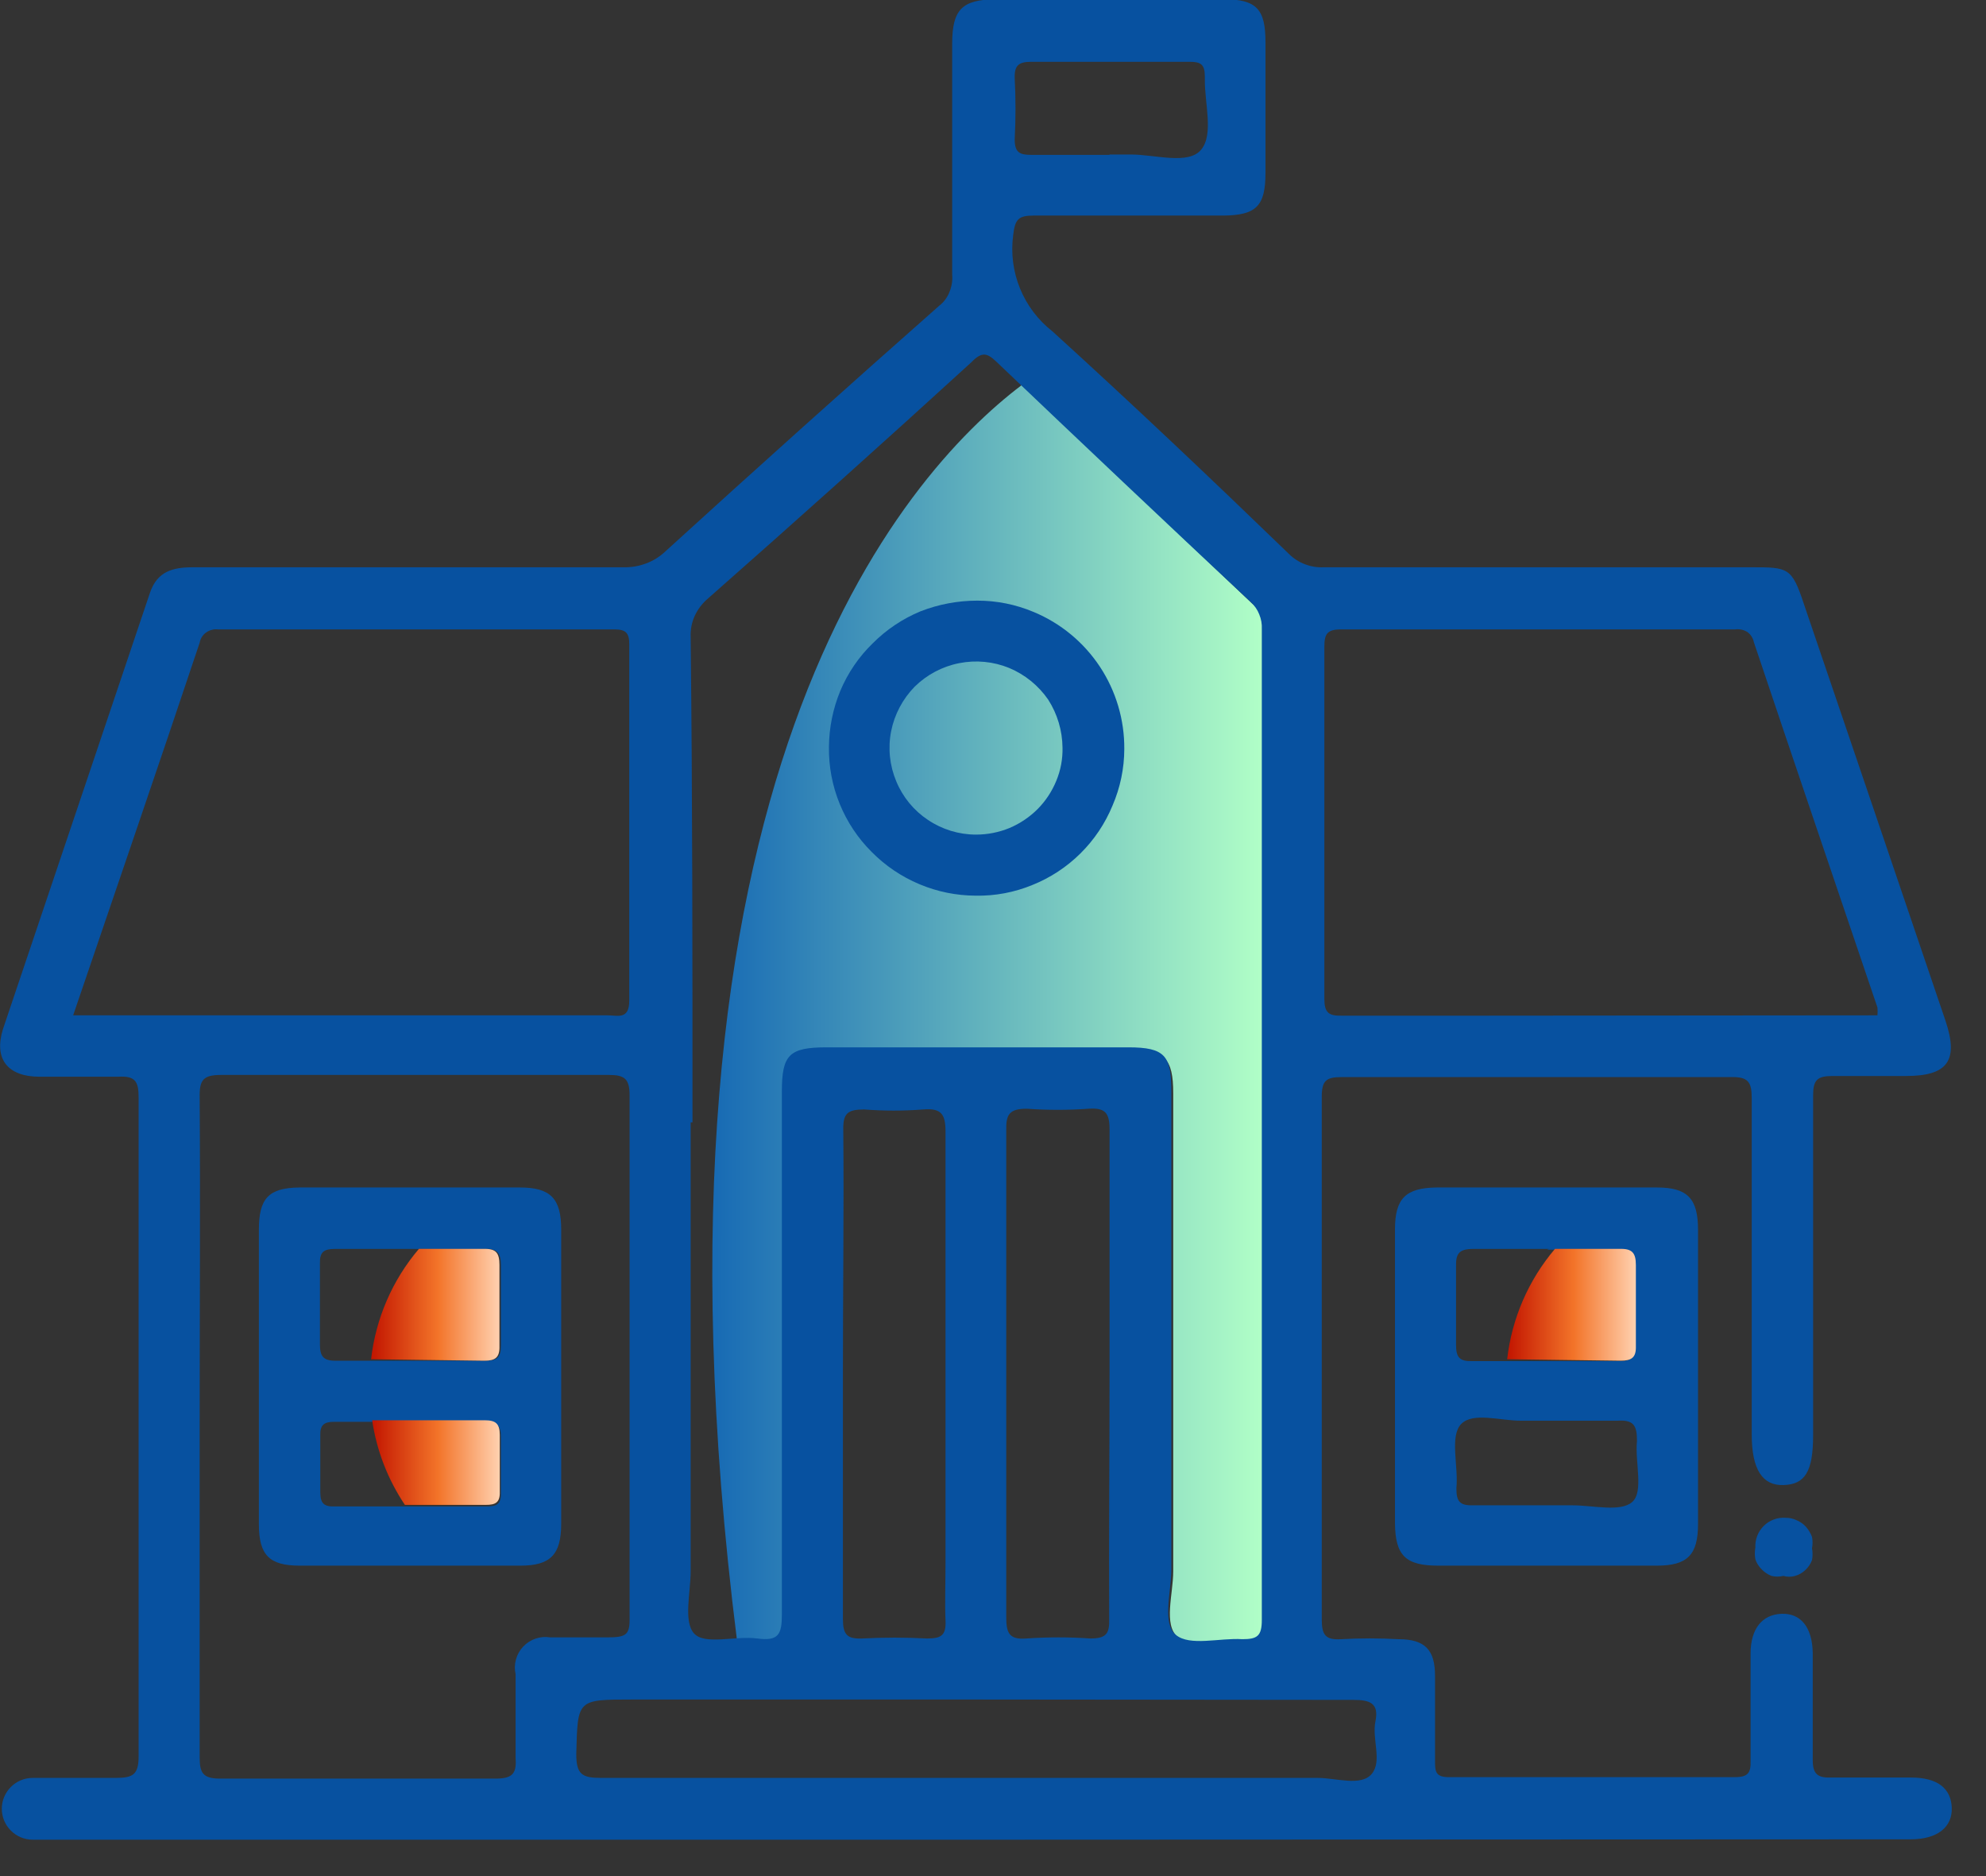 <svg width="54" height="51" viewBox="0 0 54 51" fill="none" xmlns="http://www.w3.org/2000/svg">
<rect x="0" y="0" width="54" height="51" fill="#333333" stroke="none"/>
<g clip-path="url(#clip0_91_13266)">
<path d="M34.28 16.729C34.23 16.599 34.148 16.485 34.04 16.399C31.94 14.399 29.853 12.422 27.78 10.469C24.56 12.909 17.1 21.239 20.04 44.599C20.239 44.574 20.441 44.574 20.64 44.599C21.17 44.669 21.31 44.489 21.3 43.949C21.3 39.209 21.3 34.469 21.3 29.739C21.3 28.739 21.51 28.539 22.52 28.539H30.72C31.67 28.539 31.9 28.769 31.9 29.719V42.719C31.9 43.329 31.63 44.169 32.02 44.499C32.41 44.829 33.2 44.569 33.82 44.609C34.23 44.609 34.36 44.539 34.36 44.089C34.36 35.109 34.36 26.132 34.36 17.159C34.362 17.012 34.335 16.865 34.28 16.729Z" fill="url(#paint0_linear_91_13266)"/>
<path d="M26.539 50.011H0.89C0.667 50.011 0.453 49.922 0.296 49.764C0.138 49.607 0.049 49.393 0.049 49.17C0.049 48.948 0.138 48.734 0.296 48.577C0.453 48.419 0.667 48.331 0.89 48.331C1.639 48.331 2.399 48.331 3.149 48.331C3.619 48.331 3.769 48.24 3.769 47.74C3.769 41.74 3.769 35.774 3.769 29.84C3.769 29.41 3.689 29.241 3.219 29.27C2.509 29.27 1.789 29.27 1.079 29.27C0.209 29.27 -0.171 28.791 0.079 27.98C1.413 24.02 2.746 20.064 4.079 16.11C4.279 15.53 4.699 15.421 5.249 15.421C9.139 15.421 13.039 15.421 16.939 15.421C17.151 15.427 17.361 15.393 17.559 15.32C17.757 15.248 17.937 15.136 18.09 14.991C20.556 12.744 23.039 10.517 25.539 8.31C25.666 8.212 25.762 8.08 25.819 7.93C25.88 7.782 25.904 7.62 25.89 7.46V1.19C25.89 0.26 26.159 -0.01 27.069 -0.02H33.269C34.169 -0.02 34.409 0.25 34.409 1.15V4.7C34.409 5.6 34.159 5.85 33.269 5.86H28.11C27.689 5.86 27.599 5.96 27.549 6.39C27.483 6.883 27.547 7.384 27.735 7.843C27.923 8.303 28.228 8.705 28.619 9.01C30.82 11.011 32.929 13.011 35.059 15.07C35.182 15.19 35.329 15.282 35.489 15.341C35.649 15.402 35.819 15.429 35.989 15.421H47.62C48.62 15.421 48.719 15.421 49.049 16.421C50.336 20.201 51.619 23.977 52.899 27.75C53.259 28.82 52.969 29.25 51.829 29.25C51.169 29.25 50.499 29.25 49.829 29.25C49.409 29.25 49.299 29.36 49.299 29.78C49.299 32.861 49.299 35.941 49.299 39.02C49.299 40.02 49.069 40.35 48.499 40.37C47.929 40.391 47.63 39.961 47.63 38.99V29.851C47.63 29.41 47.529 29.27 47.069 29.28C43.539 29.28 39.999 29.28 36.469 29.28C36.059 29.28 35.939 29.381 35.939 29.811C35.939 34.55 35.939 39.287 35.939 44.02C35.939 44.431 36.029 44.59 36.469 44.56C36.986 44.531 37.503 44.531 38.019 44.56C38.749 44.56 39.019 44.85 39.019 45.56V47.85C39.019 48.151 39.019 48.321 39.429 48.31H47.179C47.539 48.31 47.609 48.181 47.599 47.861C47.599 46.861 47.599 45.92 47.599 44.95C47.599 44.27 47.919 43.891 48.439 43.87C48.959 43.85 49.279 44.23 49.289 44.941C49.289 45.941 49.289 46.88 49.289 47.84C49.289 48.211 49.409 48.331 49.769 48.321C50.499 48.321 51.229 48.321 51.959 48.321C52.689 48.321 53.049 48.62 53.069 49.141C53.089 49.66 52.689 50.001 51.949 50.001L26.539 50.011ZM18.779 30.511V42.721C18.779 43.291 18.579 44.07 18.869 44.401C19.16 44.73 20 44.461 20.59 44.541C21.18 44.62 21.259 44.42 21.259 43.88C21.259 39.141 21.259 34.41 21.259 29.671C21.259 28.671 21.459 28.471 22.48 28.471H30.679C31.679 28.471 31.849 28.701 31.849 29.66V42.66C31.849 43.27 31.59 44.12 31.97 44.441C32.349 44.761 33.159 44.52 33.779 44.56C34.179 44.56 34.309 44.48 34.309 44.041C34.309 35.06 34.309 26.081 34.309 17.101C34.316 16.964 34.292 16.827 34.239 16.701C34.19 16.574 34.111 16.461 34.01 16.37C31.696 14.204 29.396 12.03 27.11 9.85C26.849 9.6 26.709 9.54 26.409 9.85C24.043 12.011 21.656 14.15 19.25 16.27C19.097 16.399 18.974 16.56 18.89 16.741C18.808 16.923 18.77 17.121 18.779 17.32C18.829 21.68 18.829 26.09 18.829 30.511H18.779ZM1.989 27.601H16.519C16.789 27.601 17.11 27.73 17.11 27.201C17.11 23.971 17.11 20.741 17.11 17.511C17.11 17.21 17.019 17.11 16.709 17.11H5.929C5.817 17.097 5.703 17.125 5.609 17.191C5.562 17.223 5.522 17.264 5.491 17.312C5.46 17.36 5.439 17.414 5.429 17.471C4.299 20.851 3.159 24.16 1.989 27.601ZM51.049 27.601C51.054 27.53 51.054 27.46 51.049 27.39C49.929 24.081 48.799 20.77 47.689 17.46C47.667 17.348 47.603 17.247 47.51 17.18C47.411 17.119 47.294 17.094 47.179 17.11H36.459C36.069 17.11 36.01 17.25 36.01 17.59C36.01 20.777 36.01 23.964 36.01 27.151C36.01 27.52 36.12 27.62 36.48 27.61C37.749 27.61 39.019 27.61 40.289 27.61L51.049 27.601ZM5.429 38.77V47.77C5.429 48.2 5.519 48.35 5.989 48.35C8.476 48.35 10.973 48.35 13.479 48.35C13.96 48.35 14.049 48.191 14.019 47.77C14.019 47.011 14.019 46.261 14.019 45.511C13.99 45.378 13.993 45.241 14.029 45.111C14.065 44.98 14.132 44.86 14.225 44.762C14.318 44.663 14.433 44.589 14.561 44.545C14.689 44.501 14.826 44.489 14.959 44.511C15.479 44.511 15.96 44.511 16.509 44.511C17.059 44.511 17.13 44.431 17.119 43.92C17.119 39.214 17.119 34.501 17.119 29.78C17.119 29.32 16.979 29.221 16.549 29.221C13.036 29.221 9.526 29.221 6.019 29.221C5.529 29.221 5.419 29.351 5.429 29.831C5.449 32.85 5.429 35.85 5.429 38.77ZM26.539 46.2H17.189C15.679 46.2 15.709 46.2 15.669 47.681C15.669 48.24 15.829 48.331 16.349 48.331C22.84 48.331 29.349 48.331 35.829 48.331C36.329 48.331 37.009 48.571 37.299 48.221C37.589 47.87 37.299 47.281 37.399 46.791C37.499 46.3 37.249 46.21 36.799 46.21C33.379 46.21 29.959 46.2 26.539 46.2ZM30.169 37.35V30.701C30.169 30.25 30.049 30.11 29.599 30.14C29.04 30.18 28.479 30.18 27.919 30.14C27.449 30.14 27.349 30.291 27.36 30.73C27.36 35.13 27.36 39.537 27.36 43.95C27.36 44.38 27.429 44.581 27.909 44.541C28.489 44.501 29.07 44.501 29.649 44.541C30.099 44.541 30.169 44.391 30.159 44.001C30.149 41.781 30.169 39.56 30.169 37.35ZM22.919 37.291V44.011C22.919 44.431 23.029 44.56 23.449 44.541C24.032 44.51 24.616 44.51 25.199 44.541C25.579 44.541 25.729 44.471 25.709 44.05C25.689 43.63 25.709 42.98 25.709 42.45V30.761C25.709 30.28 25.59 30.12 25.099 30.16C24.567 30.201 24.032 30.201 23.5 30.16C23.049 30.16 22.919 30.261 22.929 30.721C22.949 32.901 22.919 35.09 22.919 37.291ZM30.169 4.2H30.75C31.41 4.2 32.309 4.49 32.659 4.07C33.009 3.65 32.749 2.8 32.76 2.14V2.08C32.76 1.75 32.65 1.68 32.349 1.68H28.039C27.709 1.68 27.579 1.77 27.59 2.12C27.619 2.677 27.619 3.234 27.59 3.79C27.59 4.16 27.739 4.21 28.049 4.21H30.169V4.2Z" fill="#0751A0"/>
<path d="M37.93 37.421V33.421C37.93 32.581 38.22 32.291 39.06 32.281H45.06C45.89 32.281 46.17 32.591 46.17 33.431V41.431C46.17 42.271 45.88 42.561 45.05 42.561H39.11C38.22 42.561 37.94 42.291 37.93 41.411V37.421ZM42.12 33.951C41.43 33.951 40.74 33.951 40.06 33.951C39.68 33.951 39.58 34.071 39.59 34.431C39.59 35.131 39.59 35.841 39.59 36.561C39.59 36.901 39.69 37.011 40.03 37.001H44.03C44.38 37.001 44.47 36.891 44.46 36.561C44.46 35.835 44.46 35.105 44.46 34.371C44.46 34.071 44.38 33.951 44.06 33.971H42.06L42.12 33.951ZM42.05 38.621H41.35C40.79 38.621 40.05 38.381 39.73 38.711C39.41 39.041 39.66 39.861 39.6 40.451C39.6 40.811 39.68 40.931 40.06 40.921C40.96 40.921 41.86 40.921 42.76 40.921C43.32 40.921 44.06 41.111 44.38 40.831C44.7 40.551 44.45 39.741 44.51 39.171C44.51 38.761 44.43 38.591 43.98 38.621C43.35 38.621 42.69 38.621 42.05 38.621Z" fill="#0751A0"/>
<path d="M48.549 41.26C48.657 41.259 48.763 41.283 48.859 41.33C48.955 41.371 49.04 41.432 49.109 41.51C49.178 41.59 49.232 41.681 49.269 41.779C49.289 41.882 49.289 41.987 49.269 42.09C49.289 42.195 49.289 42.304 49.269 42.41C49.231 42.512 49.169 42.605 49.089 42.679C49.011 42.755 48.914 42.81 48.809 42.84C48.705 42.87 48.594 42.87 48.489 42.84C48.384 42.865 48.275 42.865 48.169 42.84C48.067 42.801 47.974 42.739 47.899 42.66C47.822 42.584 47.764 42.492 47.729 42.389C47.71 42.284 47.71 42.175 47.729 42.069C47.723 41.961 47.741 41.852 47.78 41.75C47.819 41.649 47.88 41.557 47.957 41.48C48.035 41.403 48.127 41.344 48.23 41.306C48.332 41.268 48.441 41.252 48.549 41.26Z" fill="#0751A0"/>
<path d="M26.57 16.328C27.098 16.326 27.622 16.432 28.11 16.638C28.843 16.944 29.468 17.461 29.906 18.123C30.344 18.786 30.575 19.564 30.57 20.358C30.569 20.888 30.46 21.412 30.25 21.898C30.049 22.386 29.753 22.828 29.378 23.199C29.004 23.57 28.559 23.862 28.07 24.058C27.581 24.259 27.057 24.358 26.529 24.348C26.003 24.346 25.481 24.24 24.996 24.035C24.51 23.831 24.07 23.533 23.7 23.158C23.325 22.785 23.03 22.34 22.831 21.851C22.631 21.361 22.532 20.837 22.539 20.308C22.543 19.783 22.648 19.263 22.849 18.778C23.053 18.293 23.352 17.854 23.73 17.488C24.101 17.115 24.543 16.82 25.029 16.618C25.52 16.427 26.043 16.328 26.57 16.328ZM28.89 20.328C28.886 19.863 28.751 19.409 28.5 19.018C28.236 18.636 27.868 18.337 27.439 18.158C27.008 17.982 26.535 17.937 26.078 18.028C25.621 18.118 25.201 18.341 24.869 18.668C24.544 19.001 24.321 19.421 24.23 19.878C24.14 20.335 24.189 20.809 24.369 21.238C24.545 21.666 24.845 22.032 25.23 22.288C25.617 22.549 26.073 22.688 26.539 22.688C26.852 22.688 27.161 22.627 27.45 22.508C27.733 22.388 27.991 22.215 28.209 21.998C28.429 21.778 28.602 21.516 28.72 21.228C28.84 20.94 28.898 20.63 28.89 20.318V20.328Z" fill="#0751A0"/>
<path d="M7.039 37.431V33.431C7.039 32.581 7.299 32.291 8.139 32.281H14.139C14.969 32.281 15.259 32.581 15.259 33.421V41.421C15.259 42.261 14.969 42.561 14.149 42.561H8.149C7.319 42.561 7.039 42.271 7.039 41.431V37.431ZM11.179 33.951H9.109C8.809 33.951 8.689 34.031 8.699 34.351C8.699 35.085 8.699 35.815 8.699 36.541C8.699 36.871 8.789 36.991 9.129 36.991C10.489 36.991 11.839 36.991 13.199 36.991C13.499 36.991 13.619 36.911 13.619 36.591C13.619 35.861 13.619 35.121 13.619 34.391C13.619 34.061 13.519 33.941 13.179 33.951C12.509 33.971 11.829 33.951 11.179 33.951ZM11.179 40.951H13.239C13.499 40.951 13.629 40.891 13.619 40.591C13.619 40.071 13.619 39.591 13.619 39.051C13.619 38.741 13.499 38.651 13.199 38.651H9.079C8.809 38.651 8.699 38.741 8.709 39.021C8.709 39.531 8.709 40.021 8.709 40.561C8.709 40.881 8.819 40.961 9.109 40.951H11.189H11.179Z" fill="#0751A0"/>
<path d="M11.139 40.909H13.209C13.469 40.909 13.599 40.849 13.589 40.549C13.589 40.029 13.589 39.549 13.589 39.009C13.589 38.699 13.479 38.609 13.179 38.609H10.119C10.241 39.433 10.545 40.218 11.009 40.909H11.139Z" fill="url(#paint1_linear_91_13266)"/>
<path d="M13.17 36.99C13.46 36.99 13.59 36.91 13.58 36.59C13.58 35.86 13.58 35.12 13.58 34.39C13.58 34.06 13.49 33.94 13.15 33.95H11.39C10.668 34.798 10.216 35.843 10.09 36.95L13.17 36.99Z" fill="url(#paint2_linear_91_13266)"/>
<path d="M44.06 36.99C44.36 36.99 44.49 36.91 44.48 36.59C44.48 35.86 44.48 35.12 44.48 34.39C44.48 34.06 44.38 33.94 44.04 33.95H42.28C41.559 34.798 41.106 35.843 40.98 36.95L44.06 36.99Z" fill="url(#paint3_linear_91_13266)"/>
</g>
<defs>
<linearGradient id="paint0_linear_91_13266" x1="19.37" y1="27.549" x2="34.35" y2="27.549" gradientUnits="userSpaceOnUse">
<stop stop-color="#176AB4"/>
<stop offset="1" stop-color="#B1FFC7"/>
</linearGradient>
<linearGradient id="paint1_linear_91_13266" x1="10.099" y1="39.759" x2="13.589" y2="39.759" gradientUnits="userSpaceOnUse">
<stop stop-color="#C21500"/>
<stop offset="0.52" stop-color="#F37429"/>
<stop offset="1" stop-color="#FFD1B0"/>
</linearGradient>
<linearGradient id="paint2_linear_91_13266" x1="10.09" y1="35.47" x2="13.58" y2="35.47" gradientUnits="userSpaceOnUse">
<stop stop-color="#C21500"/>
<stop offset="0.52" stop-color="#F37429"/>
<stop offset="1" stop-color="#FFD1B0"/>
</linearGradient>
<linearGradient id="paint3_linear_91_13266" x1="40.98" y1="35.47" x2="44.48" y2="35.47" gradientUnits="userSpaceOnUse">
<stop stop-color="#C21500"/>
<stop offset="0.52" stop-color="#F37429"/>
<stop offset="1" stop-color="#FFD1B0"/>
</linearGradient>
<clipPath id="clip0_91_13266">
<rect width="53.14" height="50.03" fill="white"/>
</clipPath>
</defs>
</svg>
